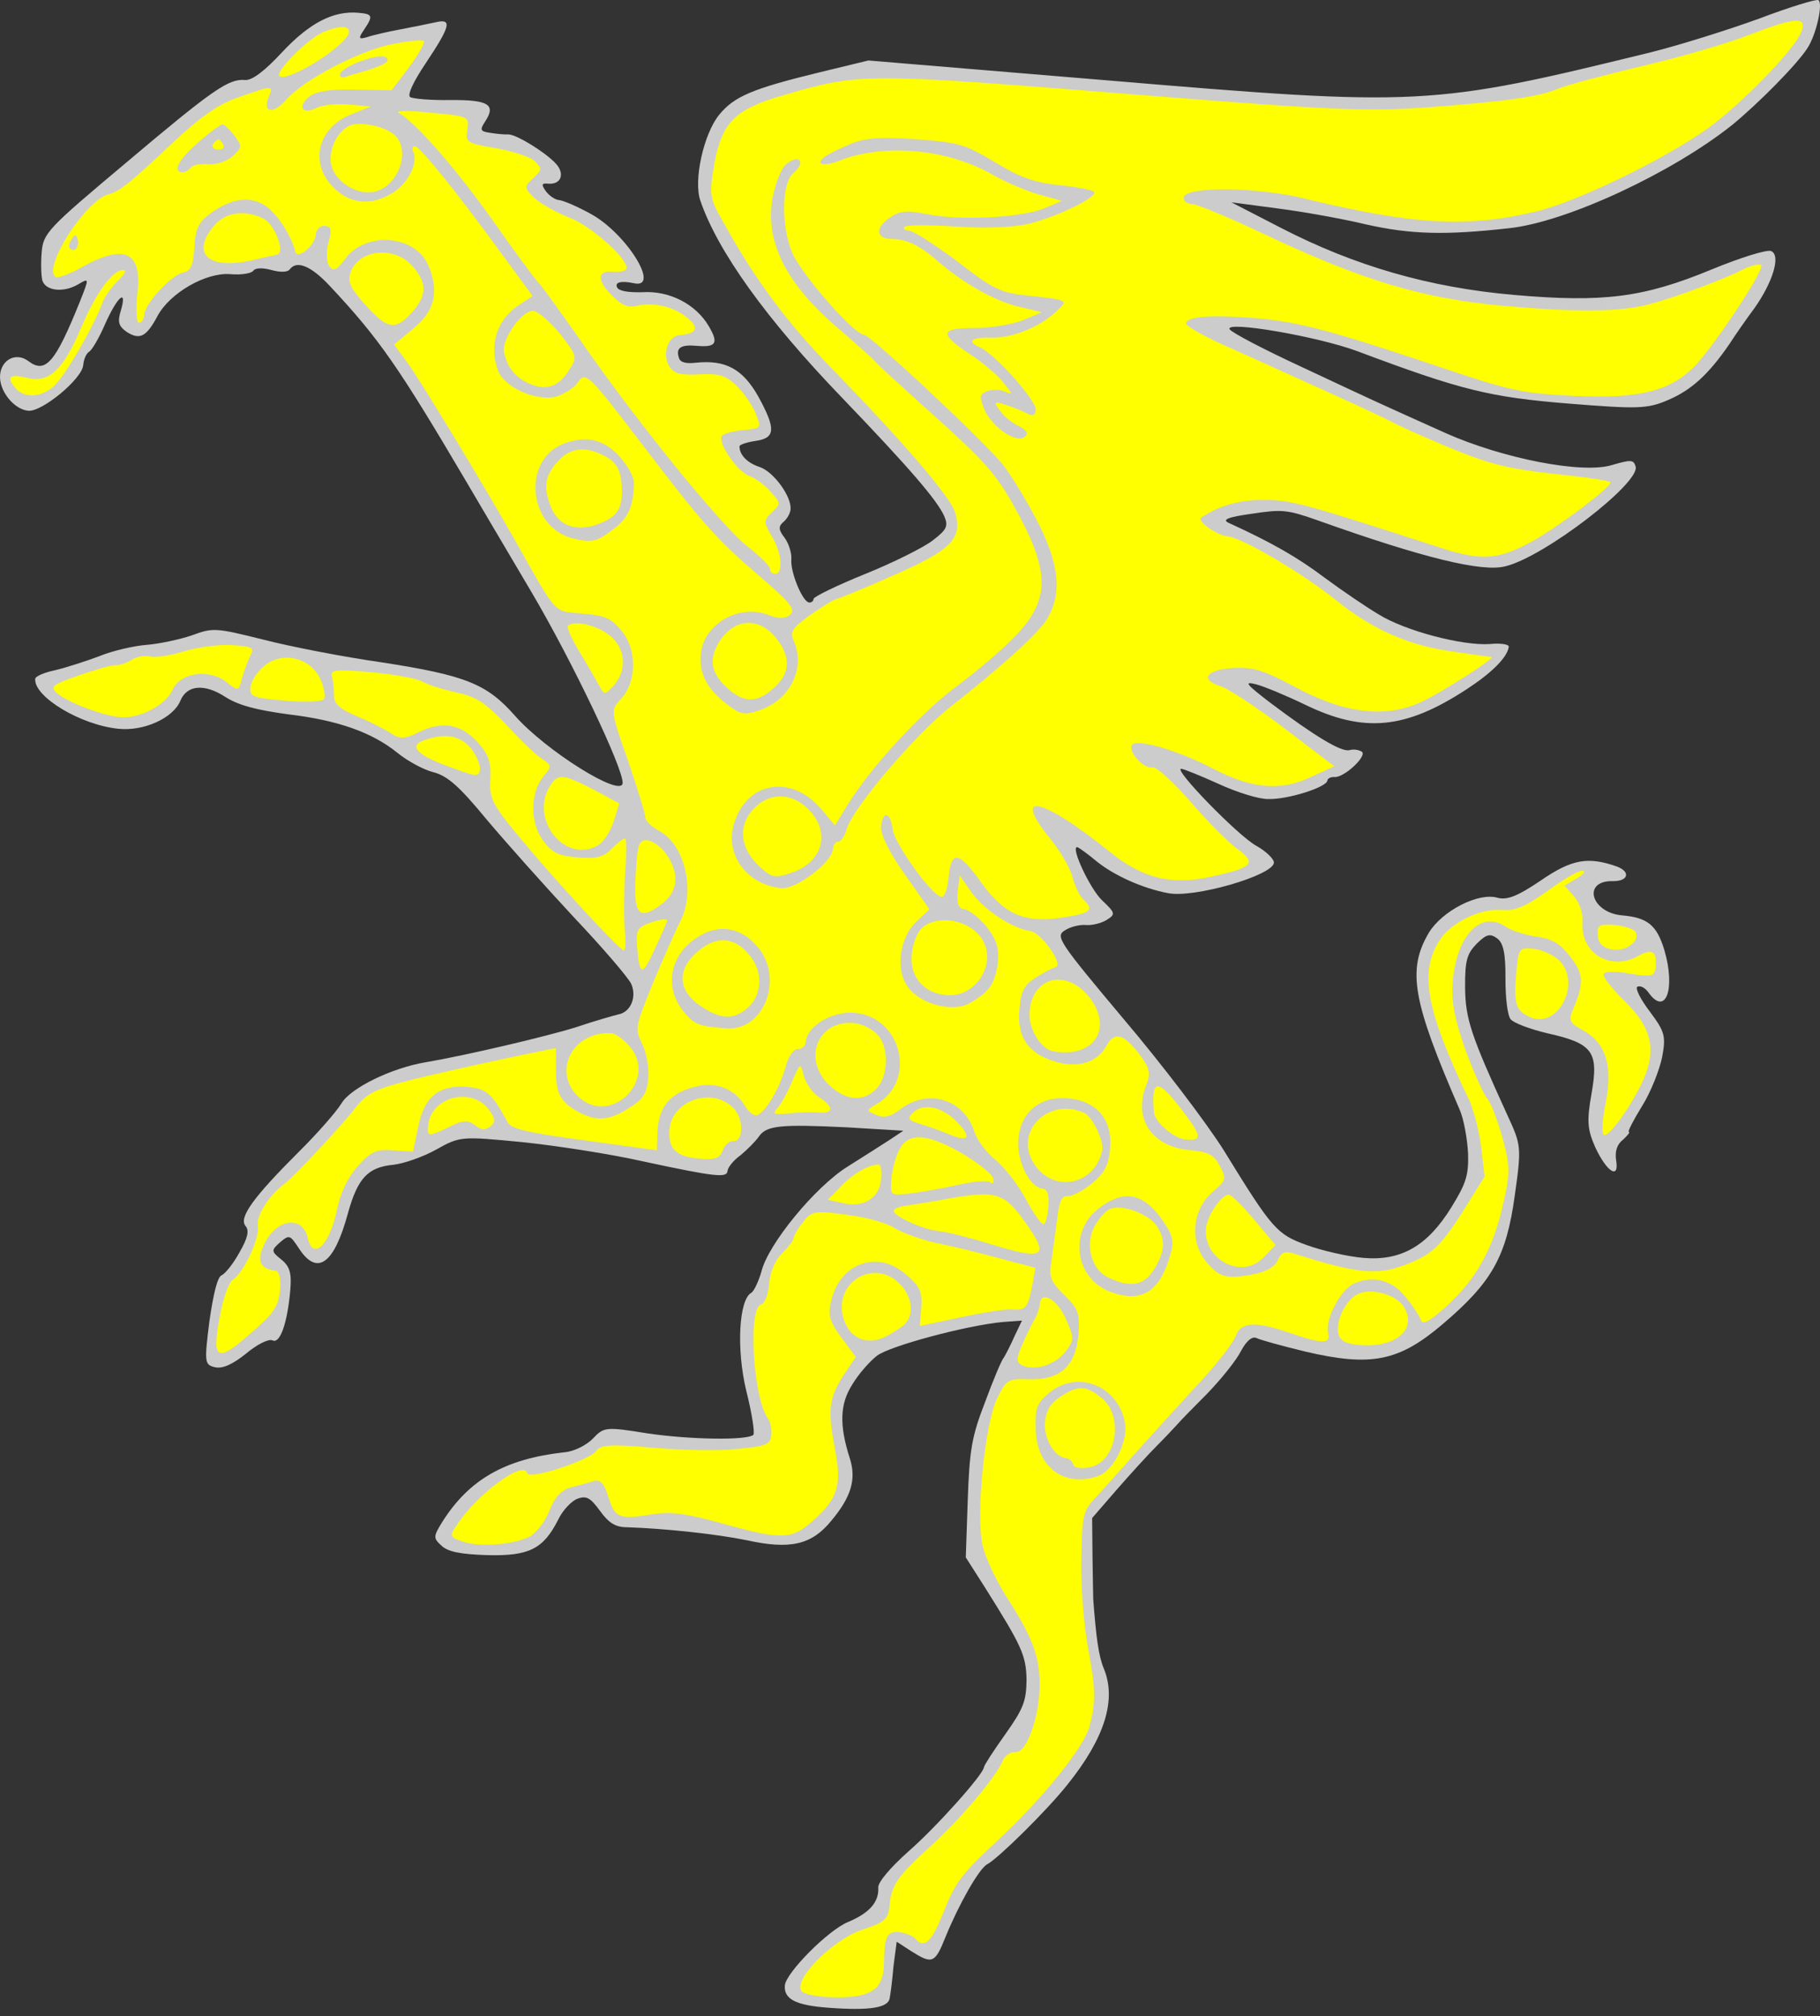 <?xml version="1.0" encoding="UTF-8" standalone="no"?>
<svg
   xmlns:dc="http://purl.org/dc/elements/1.1/"
   xmlns:cc="http://creativecommons.org/ns#"
   xmlns:rdf="http://www.w3.org/1999/02/22-rdf-syntax-ns#"
   xmlns:svg="http://www.w3.org/2000/svg"
   xmlns="http://www.w3.org/2000/svg"
   id="svg175"
   height="324"
   width="292.5"
   viewBox="36 63 292.5 324"
   version="1.1">
  <rect x="36" y="63" width="292.5" height="324" fill="#333333" stroke="none"/>
  <defs
     id="defs5">
    <clipPath
       id="artboard_clip_path">
      <path
         id="path2"
         d="M 36 63 L 328.5 63 L 328.5 387 L 36 387 Z" />
    </clipPath>
  </defs>
  <g
     fill="#ffff00"
     stroke-opacity="1"
     stroke="none"
     stroke-dasharray="none"
     fill-opacity="1"
     id="Camelopard,_Winged,_Segreant">
    <title
       id="title9">Camelopard, Winged, Segreant</title>
    <g
       id="Camelopard,_Winged,_Segreant: Layer 2">
      <title
         id="title11">Layer 2</title>
      <g
         id="Group_3">
        <g
           id="Graphic_56">
          <path
             id="path13"
             fill="#cccccc"
             d="M 137.886 108.517 C 142.265 109.479 136.613 100.389 130.848 97.322 C 128.72 96.144 126.488 95.205 125.832 95.148 C 125.175 95.091 124.241 94.43 123.725 93.724 C 122.991 92.668 123.012 92.422 124.078 92.515 C 125.965 92.68 126.75 91.261 125.649 89.677 C 124.473 88.004 119.072 84.556 117.663 84.598 C 117.082 84.63 115.852 84.522 114.793 84.347 C 113.159 84.121 113.099 83.868 113.959 82.538 C 115.769 79.804 114.514 79.033 108.394 79.076 C 105.248 79.132 102.296 78.873 101.907 78.591 C 101.444 78.22 102.458 76.077 104.453 73.111 C 108.354 67.254 108.715 65.963 106.1 66.561 C 105.005 66.796 102.48 67.319 100.379 67.713 C 98.278 68.108 95.917 68.645 94.979 68.976 C 93.624 69.354 93.556 69.183 94.506 67.778 C 96.026 65.514 95.883 65.254 93.587 65.053 C 89.568 64.701 85.758 66.682 81.383 71.341 C 78.554 74.399 76.516 75.957 75.368 75.856 C 72.743 75.627 70.193 77.387 56.092 89.294 C 43.694 99.698 42.966 100.461 42.701 103.496 C 42.543 105.3 42.617 107.29 42.798 108.05 C 43.311 109.748 46.174 110.081 48.525 108.716 C 50.355 107.636 50.355 107.636 48.87 111.391 C 44.856 121.371 43.296 123.135 40.509 120.991 C 38.566 119.581 36.229 120.781 36.014 123.242 C 35.792 125.785 38.254 128.81 40.551 129.011 C 42.765 129.205 49.18 123.898 49.374 121.684 C 49.46 120.699 49.867 119.826 50.306 119.534 C 50.738 119.323 51.901 117.359 52.833 115.209 C 54.794 110.752 56.503 109.166 55.434 112.874 C 54.859 114.725 55.048 115.403 56.37 116.345 C 58.485 117.687 59.526 117.117 61.304 113.801 C 63.282 110.09 69.114 106.716 73.051 107.06 C 74.774 107.211 76.45 106.944 76.739 106.474 C 77.11 106.01 78.348 106.036 79.639 106.397 C 80.929 106.757 82.167 106.783 82.538 106.32 C 83.666 104.765 85.98 105.712 89.002 108.951 C 96.94 117.415 100.094 121.989 111.032 140.55 C 112.397 142.901 117.15 150.92 121.469 158.24 C 127.947 169.221 136.257 186.643 136.064 188.858 C 135.856 191.236 123.709 183.644 118.748 178.003 C 114.236 172.898 110.884 171.53 97.266 169.429 C 91.225 168.57 82.692 166.915 78.327 165.789 C 70.643 163.877 70.233 163.841 66.815 165.112 C 64.857 165.768 61.572 166.472 59.575 166.628 C 57.578 166.784 54.122 167.556 51.978 168.443 C 49.841 169.247 46.61 170.287 44.837 170.711 C 43.153 171.059 41.695 171.675 41.659 172.085 C 41.407 174.956 48.944 179.5 55.007 180.113 C 59.1 180.554 63.834 178.406 64.987 175.614 C 66.037 173.061 68.869 172.813 72.231 175.008 C 74.345 176.35 77.173 177.093 82.318 177.792 C 90.335 178.741 95.865 180.712 99.954 184.045 C 101.576 185.344 104.1 186.722 105.719 187.112 C 107.98 187.723 109.894 189.461 114.153 194.627 C 117.222 198.284 123.544 205.367 128.228 210.405 C 132.919 215.361 137.042 220.184 137.455 221.13 C 138.349 223.191 137.396 225.588 135.459 225.997 C 134.7 226.178 131.564 227.061 128.668 228.047 C 123.739 229.6 110.577 232.663 104.453 233.698 C 98.918 234.618 92.354 237.846 90.902 240.281 C 90.034 241.693 87.005 245.147 84.018 248.109 C 76.775 255.327 74.334 258.667 75.456 260.005 C 76.055 260.719 75.873 261.86 74.509 264.22 C 73.524 266.035 72.225 267.657 71.622 267.935 C 70.937 268.205 70.283 270.958 69.649 275.366 C 68.822 281.988 68.875 282.323 70.576 282.72 C 71.792 282.992 73.43 282.226 75.563 280.511 C 77.258 279.089 79.163 278.099 79.797 278.402 C 80.985 279.002 82.181 275.718 82.655 270.305 C 82.892 267.598 82.575 266.496 81.184 265.383 C 79.563 264.084 79.577 263.92 81.011 262.64 C 82.528 261.368 82.602 261.457 84.063 263.651 C 86.978 268.121 89.715 266.129 91.916 257.974 C 93.484 252.326 95.126 250.568 99.209 250.182 C 100.879 249.997 103.946 248.943 106.119 247.728 C 109.943 245.583 110.189 245.605 119.86 246.534 C 125.266 247.089 134.074 248.439 139.423 249.65 C 151.105 252.16 152.827 252.311 152.928 251.162 C 152.978 250.588 153.906 249.43 155.051 248.621 C 156.122 247.723 157.481 246.354 157.956 245.652 C 159.187 243.858 161.437 243.642 172.136 244.165 L 181.18 244.708 L 178.986 246.169 C 177.759 246.971 174.783 248.859 172.247 250.456 C 167.003 253.716 159.416 262.97 158.372 267.342 C 157.901 268.954 157.19 270.462 156.751 270.754 C 154.757 271.819 154.307 279.797 155.948 286.552 C 156.869 290.187 157.335 293.368 157.067 293.593 C 155.997 294.491 146.835 294.351 140.063 293.345 C 133.381 292.264 133.046 292.318 131.315 294.15 C 130.312 295.219 128.236 296.277 126.656 296.387 C 117.141 297.455 111.397 300.755 107.082 307.568 C 105.636 309.921 105.615 310.167 106.916 311.355 C 107.903 312.351 109.932 312.776 114.301 312.91 C 120.98 313.081 123.31 311.963 125.709 307.214 C 126.419 305.706 127.875 304.18 128.813 303.849 C 130.265 303.315 130.893 303.7 132.443 305.819 C 133.843 307.76 134.941 308.435 136.76 308.429 C 142.94 308.639 151.21 309.527 156.081 310.532 C 162.974 312.044 166.43 311.272 169.578 307.415 C 172.807 303.565 173.633 300.745 172.6 297.431 C 170.845 291.988 170.975 288.611 172.984 285.481 C 173.955 283.83 175.79 281.759 176.942 280.868 C 178.979 279.311 191.252 276.004 197.169 275.447 L 200.247 275.221 L 199.033 277.759 C 198.412 279.193 197.619 280.694 197.33 281.164 C 196.966 281.546 195.606 284.815 194.306 288.338 C 192.17 293.854 191.82 295.972 191.534 303.964 L 191.215 313.275 L 194.34 318.177 C 200.216 327.535 200.914 329.001 200.98 332.974 C 200.932 336.358 200.496 337.56 197.573 341.684 C 195.688 344.329 194.161 346.675 194.132 347.003 C 194.032 348.152 186.517 356.586 181.953 360.567 C 179.085 363.126 177.058 365.51 177.15 366.345 C 177.277 368.67 175.718 370.435 172.286 371.87 C 169.115 373.163 162.318 380.007 162.138 382.057 C 161.945 384.272 163.923 385.272 169.18 385.649 C 175.749 386.141 178.766 385.661 178.984 384.11 C 179.124 383.461 179.407 381.171 179.6 378.957 L 180.109 375.034 L 182.455 376.562 C 185.824 378.675 186.248 378.547 187.941 374.314 C 190.048 369.126 193.375 363.219 194.67 362.588 C 196.492 361.591 204.271 353.924 207.522 349.828 C 213.549 342.338 215.496 336.145 213.377 331.083 C 212.558 329.11 212.16 326.1 211.7 320.026 C 211.675 319.363 211.627 316.136 211.579 312.908 L 211.521 306.952 L 215.382 302.497 C 217.588 299.962 220.514 296.747 221.962 295.303 C 223.411 293.86 224.874 292.252 225.238 291.871 C 225.609 291.407 227.786 289.201 230.051 286.92 C 232.324 284.556 234.737 281.544 235.44 280.118 C 236.329 278.46 237.221 277.712 237.938 278.022 C 238.49 278.319 242.042 279.291 245.764 280.195 C 256.373 282.693 260.835 281.761 267.799 275.841 C 275.745 269.098 278.087 265.005 279.447 255.124 C 280.546 247.286 280.486 247.032 278.263 242.21 C 272.367 229.296 271.516 226.743 271.462 221.696 C 271.432 217.313 271.772 216.268 273.317 214.668 C 274.854 213.15 275.45 212.954 276.616 213.8 C 277.625 214.549 277.973 216.233 277.95 220.28 C 277.938 223.255 278.261 226.175 278.784 226.8 C 279.308 227.424 281.95 228.399 284.703 229.053 C 291.999 230.683 292.958 232.007 291.795 238.682 C 290.99 243.158 291.122 244.492 292.361 247.327 C 294.238 251.376 296.278 252.629 295.73 249.44 C 295.524 248.017 295.871 246.891 296.845 246.149 C 297.565 245.469 298.026 244.93 297.78 244.909 C 297.534 244.887 298.526 242.991 299.875 240.794 C 301.314 238.523 302.703 234.926 303.128 232.897 C 303.758 229.481 303.569 228.803 301.128 225.531 C 299.645 223.583 298.73 221.768 299.161 221.557 C 299.675 221.354 300.385 221.747 300.901 222.454 C 303.695 226.417 305.327 221.932 303.48 215.654 C 302.259 211.663 300.794 210.46 296.692 210.101 C 291.689 209.664 290.24 204.495 295.19 204.598 C 297.665 204.649 298.13 203.119 295.891 202.262 C 291.241 200.616 288.641 201.049 283.629 204.495 C 279.851 207.057 278.228 207.659 276.691 207.277 C 273.631 206.348 267.745 209.387 265.618 212.92 C 262.12 218.895 263.009 223.849 270.574 241.289 C 271.265 242.837 271.813 246.026 271.94 248.351 C 272.042 251.914 271.599 253.197 269.286 256.962 C 265.431 263.237 261.168 265.674 255.098 265.143 C 252.556 264.92 248.505 263.987 246.102 263.116 C 241.213 261.366 240.532 260.645 232.647 247.806 C 229.889 243.432 222.701 233.96 216.556 226.728 C 206.153 214.329 205.568 213.452 207.138 212.515 C 208.016 211.93 209.535 211.567 210.519 211.653 C 211.504 211.74 212.941 211.369 213.811 210.867 C 215.299 209.923 215.314 209.759 213.1 207.664 C 211.193 205.844 207.987 199.035 209.135 199.135 C 209.299 199.149 210.779 200.188 212.319 201.48 C 215.099 203.707 219.631 205.756 223.696 206.525 C 227.836 207.383 240.555 203.702 240.735 201.652 C 240.785 201.078 239.491 199.807 237.915 198.926 C 234.995 197.348 224.381 186.419 225.857 186.548 C 226.267 186.584 228.902 187.641 231.844 188.972 C 234.703 190.297 238.322 191.44 239.813 191.405 C 242.944 191.514 249.236 189.502 249.329 188.436 C 249.358 188.108 249.879 187.823 250.453 187.873 C 252.011 188.009 255.794 184.456 254.86 183.796 C 254.389 183.506 253.576 183.353 252.898 183.541 C 251.625 183.926 247.307 181.317 240.096 175.892 C 236.224 172.909 235.85 172.463 237.872 172.97 C 239.245 173.338 242.753 174.802 245.687 176.216 C 255.2 180.85 261.869 180.194 271.687 173.78 C 275.718 171.157 278.252 168.651 278.484 166.936 C 278.52 166.526 277.133 166.322 275.382 166.499 C 271.059 166.782 261.845 164.406 257.535 161.715 C 255.571 160.551 251.671 157.896 248.876 155.833 C 244.534 152.56 240.441 150.219 233.528 147.052 C 232.333 146.534 233.196 146.113 237.212 145.556 C 242.07 144.824 242.89 144.895 247.861 146.653 C 264.772 152.678 274.24 154.994 277.963 153.997 C 284.212 152.478 299.632 140.603 298.87 137.974 C 298.554 136.872 298.143 136.836 295.09 137.726 C 290.332 139.211 277.495 136.683 268.267 132.569 C 257.532 127.746 257.293 127.642 245.384 122.055 C 239.188 119.198 233.893 116.421 233.608 115.9 C 232.903 114.516 247.723 117.052 254.127 119.431 C 270.771 125.681 275.382 126.828 288.102 127.858 C 299.264 128.752 300.755 128.717 304.104 127.275 C 307.796 125.697 310.576 123.212 313.988 118.221 C 314.944 116.735 316.739 114.164 317.956 112.535 C 320.879 108.411 322.251 104.068 320.661 103.35 C 320.026 103.046 315.692 104.403 311.062 106.312 C 300.172 110.814 293.735 111.656 279.299 110.393 C 265.765 109.209 253.752 105.761 241.812 99.592 L 233.904 95.512 L 241.257 96.486 C 245.344 97.008 251.692 98.142 255.496 99.054 C 262.71 100.677 268.234 100.829 278.584 99.669 C 287.846 98.661 304.822 90.724 314.42 83.051 C 318.605 79.615 324.86 73.303 326.491 70.718 C 327.922 68.529 329.023 63.501 328.239 63.019 C 327.925 62.826 323.681 64.108 318.723 65.988 C 313.772 67.787 305.953 70.243 301.306 71.407 C 266.002 80.055 264.422 80.164 213.719 75.894 L 175.565 72.721 L 167.543 74.664 C 156.818 77.279 153.982 78.519 151.577 81.449 C 149.075 84.536 147.431 91.996 148.552 95.235 C 151.316 103.328 159.12 114.259 171.396 126.987 C 182.302 138.355 186.576 143.357 187.755 145.94 C 188.439 147.57 188.142 148.122 185.927 149.83 C 184.507 150.945 179.581 153.407 175.04 155.241 C 170.499 157.075 166.785 158.899 166.757 159.227 C 166.721 159.637 166.371 159.855 166.043 159.826 C 164.977 159.733 163 154.931 163.179 152.881 C 163.266 151.897 162.746 150.281 162.079 149.396 C 161.113 148.155 161.082 147.573 161.884 146.9 C 162.509 146.376 162.998 145.509 163.055 144.853 C 163.235 142.803 160.359 138.832 158.112 138.057 C 156.023 137.378 154.818 136.033 154.851 134.713 C 154.873 134.467 155.982 134.069 157.405 133.862 C 160.668 133.404 160.715 131.921 157.865 126.712 C 155.36 122.278 152.597 120.797 147.843 121.29 C 146.174 121.474 145.286 121.231 145.105 120.472 C 144.585 118.856 145.455 118.353 147.998 118.576 C 151.115 118.849 151.507 118.139 149.925 115.439 C 147.841 111.868 143.57 109.676 139.247 109.959 C 137.093 110.018 135.46 109.793 135.182 109.19 C 134.762 108.327 135.857 108.092 137.886 108.517 Z" />
        </g>
        <g
           id="Graphic_55">
          <path
             id="path16"
             d="M 325.476 68.15 L 325.476 68.15 C 326.526 65.597 324.529 65.753 317.345 68.513 C 314.174 69.806 306.369 72.098 299.956 73.603 C 293.625 75.116 287.533 76.731 286.328 77.287 C 283.157 78.58 278.053 79.291 265.406 80.25 C 255.345 80.94 250.239 80.742 216.014 77.995 C 175.057 74.743 174.066 74.739 162.106 78.238 C 154.138 80.516 152.058 82.566 150.813 89.234 C 149.958 94.283 149.997 94.783 152.292 98.785 C 157.354 107.989 162.611 114.978 169.665 122.207 C 181.117 133.953 188.616 142.709 189.467 145.263 C 190.749 149.508 189.018 151.34 179.394 155.539 C 174.578 157.68 170.38 159.379 170.134 159.357 C 169.881 159.418 168.133 160.505 166.199 161.823 C 163.284 163.965 162.906 164.51 163.597 166.059 C 165.52 170.525 162.839 175.662 157.828 177.207 C 155.698 177.93 154.967 177.784 153.107 176.381 C 149.691 173.851 148.341 171.336 148.621 168.137 C 149.044 163.298 154.706 159.991 159.505 161.816 C 161.102 162.452 162.176 162.463 162.979 161.789 C 163.96 160.966 162.987 159.807 157.836 155.389 C 150.995 149.501 148.743 146.907 139.548 134.862 C 130.278 122.728 130.129 122.55 128.705 124.657 C 128.326 125.202 127.01 126.079 125.893 126.56 C 122.894 127.785 117.064 125.457 116.003 122.471 C 114.536 118.458 115.893 114.279 119.396 112.024 L 121.59 110.563 L 116.865 104.116 C 109.488 93.966 103.522 86.584 102.702 86.512 C 102.292 86.477 102.174 86.879 102.384 87.311 C 103.367 89.298 101.307 93.002 98.375 94.399 C 94.997 96.169 91.745 95.554 89.186 92.686 C 85.728 88.747 87.276 83.345 92.576 81.329 L 95.576 80.104 L 92.049 79.795 C 90.163 79.63 87.83 79.839 86.878 80.334 C 84.63 81.46 83.747 80.226 85.627 78.572 C 86.697 77.674 89.044 77.301 93.085 77.406 L 98.944 77.506 L 101.749 73.784 C 103.248 71.766 104.322 69.877 104.098 69.609 C 103.873 69.341 101.623 69.558 99.098 70.081 C 93.719 71.098 84.619 75.922 81.946 79.076 C 79.926 81.379 78.129 81.139 79.179 78.586 C 80.007 76.675 79.925 76.668 74.468 78.588 C 71.236 79.627 68.329 81.687 64.101 85.615 C 56.982 92.348 55.206 93.763 53.515 94.193 C 49.798 95.108 42.813 105.985 44.913 107.491 C 45.22 107.766 47.267 107.036 49.358 105.814 C 56.128 102.108 58.899 103.508 58.057 110.294 C 57.842 112.754 57.908 114.827 58.318 114.862 C 58.729 114.898 59.107 114.353 59.179 113.533 C 59.337 111.728 63.444 107.294 65.388 106.803 C 66.647 106.582 67.054 105.709 67.23 102.749 C 67.421 99.625 67.917 98.677 69.947 97.201 C 73.211 94.842 76.221 94.444 78.642 96.061 C 80.442 97.21 82.848 100.892 83.453 103.424 C 83.83 104.78 86.595 102.46 86.746 100.737 C 86.825 99.835 87.456 99.229 88.194 99.293 C 89.261 99.387 89.374 99.975 88.792 101.908 C 88.41 103.445 88.437 105.018 88.872 105.717 C 89.613 106.691 90.045 106.481 91.448 104.62 C 94.824 100.039 102.862 100.742 104.899 105.797 C 106.605 109.913 105.833 113.069 102.369 115.824 L 99.336 118.368 L 101.478 121.283 C 103.545 124.109 113.8 141.04 118.667 149.648 C 125.679 162.08 124.848 161.181 129.605 161.597 C 133.296 161.92 134.252 162.334 135.966 164.468 C 138.429 167.493 138.305 172.689 135.757 175.359 C 134.116 177.116 134.101 177.28 136.954 185.299 C 138.46 189.811 139.756 193.892 139.713 194.384 C 139.67 194.876 140.739 195.879 142.001 196.567 C 146.108 198.745 147.834 206.417 145.271 211.152 C 144.568 212.578 142.614 216.953 140.943 220.939 C 138.09 228.045 137.987 228.284 139.18 230.703 C 139.885 232.087 140.326 234.605 140.183 236.245 C 139.967 238.706 139.389 239.647 137.031 241.094 C 133.617 243.274 131.388 243.245 128.176 241.228 C 125.83 239.7 125.282 238.413 125.327 234.119 C 125.367 232.717 125.392 231.48 125.31 231.473 C 124.736 231.422 106.539 235.368 101.802 236.606 C 96.052 238.087 94.84 238.725 92.784 241.438 C 90.736 244.068 83.167 252.167 81.665 253.275 C 79.189 255.125 77.173 258.337 77.446 259.931 C 77.766 261.943 75.213 267.505 73.376 268.667 C 72.766 269.026 71.777 271.833 71.265 274.846 C 70.006 281.678 70.88 282.085 76.617 276.967 C 79.925 274.116 80.778 272.868 81 270.325 C 81.165 268.439 80.855 267.255 80.281 267.204 C 77.828 266.907 77.19 265.694 78.411 263.074 C 80.268 258.856 84.626 258.163 85.452 261.954 C 86.284 265.663 88.989 263.09 90.147 257.406 C 90.712 254.728 91.837 252.264 93.485 250.425 C 95.594 248.047 96.54 247.634 99.164 247.864 L 102.37 248.062 L 103.214 244.086 C 104.137 239.207 106.62 237.276 111.131 237.671 C 114.248 237.943 115.011 238.671 117.651 243.448 C 118.228 244.407 120.981 245.062 129.967 246.261 L 141.564 247.854 L 141.687 244.559 C 141.942 240.697 143.865 238.551 147.917 237.583 C 151.209 236.797 154.158 238.046 155.74 240.747 C 156.392 241.796 157.244 242.449 157.765 242.164 C 159.231 241.465 161.284 237.843 162.241 234.456 C 162.727 232.68 163.573 231.514 164.229 231.572 C 164.885 231.629 165.428 231.098 165.485 230.442 C 165.715 227.817 169.806 225.448 173.333 225.756 C 180.961 226.424 183.367 236.717 176.842 240.444 C 175.183 241.456 175.183 241.456 176.855 242.181 C 178.05 242.699 179.145 242.464 180.565 241.348 C 185.003 237.852 190.808 239.517 192.578 244.796 C 192.955 246.152 194.512 248.189 195.978 249.391 C 197.443 250.594 199.599 253.345 200.807 255.599 C 202.014 257.854 203.258 259.698 203.668 259.734 C 203.989 259.845 204.35 258.554 204.486 256.996 C 204.658 255.027 204.327 254.089 203.589 254.024 C 201.457 253.838 199.355 249.522 199.656 246.077 C 200.044 241.648 203.158 239.11 207.669 239.505 C 212.263 239.906 214.807 242.939 214.406 247.532 C 214.169 250.239 213.569 251.426 211.517 253.148 C 210.09 254.345 208.275 255.261 207.618 255.203 C 206.634 255.117 206.227 255.991 205.887 258.936 C 205.611 261.144 205.181 264.164 204.963 265.715 C 204.509 268.073 204.84 269.011 207.054 271.105 C 209.335 273.371 209.598 274.138 209.297 277.583 C 208.859 282.586 206.265 284.839 201.241 284.647 C 198.027 284.531 197.678 284.748 196.264 287.683 C 194.258 291.722 192.788 306.636 193.937 311.447 C 194.353 313.302 196.095 317.008 197.766 319.634 C 201.843 325.941 203.054 329.105 203.084 333.488 C 203.124 338.699 201.027 344.714 199.223 344.556 C 198.402 344.484 197.435 345.143 197.111 346.024 C 196.061 348.577 190.255 355.425 185.588 359.645 C 180.289 364.471 179.258 365.868 178.971 369.149 C 178.777 371.364 178.235 371.895 174.661 373.07 C 169.553 374.772 162.912 381.712 165.019 383.136 C 165.722 383.611 168.414 384.011 170.978 383.988 C 176.196 383.866 177.965 382.533 178.056 378.656 C 178.123 374.116 178.523 373.325 180.491 373.497 C 181.558 373.591 182.752 374.108 183.201 374.643 C 184.474 376.16 185.729 375.03 187.422 370.798 C 189.543 365.446 190.389 364.28 196.326 358.766 C 203.341 352.272 210.104 343.938 211.061 340.55 C 212.158 336.514 212.099 334.36 210.801 327.469 C 210.185 324.109 209.665 317.782 209.784 313.578 C 209.909 306.481 210.049 305.832 211.965 303.768 C 213.057 302.624 216.265 299.02 219.109 295.797 C 222.035 292.582 226.52 287.602 229.165 284.776 C 231.816 281.867 234.243 278.691 234.575 277.728 C 235.35 275.482 237.6 275.265 242.817 277.044 C 248.511 279.03 249.913 279.07 249.422 277.126 C 248.952 274.936 251.522 270.119 253.666 269.233 C 256.673 267.925 259.665 268.683 261.828 271.352 C 262.951 272.69 264.045 274.356 264.315 275.041 C 264.565 275.971 265.599 275.483 268.289 273.074 C 273.135 268.704 275.869 263.902 277.478 256.852 C 278.771 251.511 278.701 250.43 277.455 245.775 C 276.633 242.893 275.55 240.154 275.101 239.619 C 274.563 239.158 272.97 235.631 271.564 231.871 C 269.712 226.585 269.203 223.895 269.49 220.615 C 270.136 213.233 274.043 209.194 278.018 211.939 C 279.034 212.606 281.288 213.299 283.085 213.539 C 285.614 213.926 286.786 214.689 288.419 216.816 C 290.568 219.649 290.617 220.975 288.642 225.596 C 288.11 226.955 288.395 227.475 290.21 228.461 C 294.003 230.446 295.253 234.109 294.066 240.121 C 293.465 243.209 293.361 245.349 293.853 245.392 C 294.919 245.485 299.095 239.321 300.499 235.559 C 302.131 231.074 301.173 227.849 296.985 223.764 C 295.16 221.951 293.67 220.085 293.713 219.593 C 293.756 219.101 295.418 218.998 297.857 219.46 C 301.527 220.029 301.951 219.901 302.087 218.342 C 302.303 215.882 301.518 215.4 299.435 216.54 C 294.905 219.201 289.878 216.2 290.33 211.032 C 290.437 209.802 289.85 208.015 288.945 207.027 L 287.44 205.325 L 289.36 204.17 C 290.491 203.525 290.951 202.987 290.295 202.93 C 289.721 202.879 287.199 204.312 284.723 206.161 C 281.198 208.663 279.478 209.422 277.346 209.235 C 273.901 208.934 269.153 211.246 267.329 214.144 C 264.074 219.232 265.198 225.281 271.902 239.339 C 272.75 240.983 273.679 244.536 274.023 247.211 L 274.591 252.054 L 270.936 257.933 C 267.97 262.55 266.418 264.232 263.664 265.479 C 257.978 268.122 255.018 267.946 244.161 264.517 C 242.556 263.963 241.961 264.159 241.346 265.51 C 240.925 266.548 239.534 267.335 237.597 267.744 C 233.06 268.587 232.008 268.33 229.838 265.743 C 227.151 262.45 227.581 257.529 230.814 254.588 C 233.133 252.642 233.147 252.478 232.014 250.313 C 231.092 248.579 230.225 248.09 227.273 247.832 C 221.203 247.301 218.117 242.898 220.156 237.539 C 220.999 235.464 220.817 234.704 219.043 232.317 C 216.519 229.039 215.057 228.745 213.776 231.113 C 212.302 233.794 209.077 234.752 205.301 233.512 C 201.122 232.155 199.444 229.611 199.831 225.182 C 200.082 222.311 200.586 221.281 202.423 220.119 C 203.65 219.317 205.034 218.612 205.63 218.416 C 207.06 218.128 203.315 212.759 201.51 212.601 C 198.736 212.193 194.276 209.323 192.209 206.498 L 190.224 203.679 L 189.913 206.297 C 189.74 208.265 190.086 209.039 190.988 209.118 C 191.644 209.176 193.273 210.393 194.471 211.82 C 196.11 213.864 196.57 215.227 196.362 217.605 C 195.978 221.043 194.94 222.522 191.643 224.3 C 188.875 225.711 183.63 224.26 181.809 221.456 C 179.899 218.727 180.583 213.745 183.205 211.165 L 185.368 209.122 L 181.398 203.486 C 178.971 200.05 177.493 197.111 177.6 195.88 C 177.837 193.173 179.135 193.452 179.465 196.291 C 179.831 198.72 185.8 207.011 187.359 207.148 C 187.769 207.184 188.308 205.743 188.466 203.939 C 188.846 199.591 190.151 199.788 193.679 204.808 C 197.364 209.924 200.627 211.366 206.572 210.482 C 211.348 209.742 211.883 209.293 210.133 207.57 C 209.52 207.02 208.679 205.294 208.316 203.774 C 207.871 202.248 206.139 199.369 204.418 197.317 C 198.609 190.032 203.704 191.304 214.281 199.833 C 219.528 204.094 224.214 205.331 230.538 203.9 C 237.361 202.431 237.999 201.743 234.973 199.495 C 233.568 198.545 230.15 195.106 227.373 191.887 C 224.597 188.669 221.838 186.196 221.249 186.31 C 219.894 186.687 217.178 183.722 217.928 182.713 C 218.684 181.622 225.37 183.612 230.903 186.493 C 237.146 189.767 241.821 190.176 246.651 187.871 L 250.44 186.136 L 242.458 180.066 C 238.041 176.704 233.506 173.745 232.305 173.31 C 228.678 172.248 229.813 170.612 234.218 170.336 C 237.535 170.213 238.982 170.67 244.038 173.344 C 252.006 177.678 258.792 178.52 264.575 175.72 C 268.11 174.045 276.433 168.657 275.695 168.593 C 275.613 168.586 272.92 168.185 269.736 167.741 C 262.465 166.774 256.575 164.193 250.632 159.375 C 245.303 155.107 235.638 149.385 233.259 149.177 C 231.537 149.026 228.271 146.674 229.059 146.165 C 232.042 144.194 235.259 143.319 239.143 143.328 C 243.601 143.387 245.138 143.77 267.48 151.014 C 274.069 153.161 276.73 152.98 282.11 150.062 C 286.187 147.857 294.767 141.417 294.846 140.515 C 294.868 140.269 290.788 139.664 285.792 139.144 C 278.261 138.32 275.351 137.569 268.969 134.945 C 264.743 133.17 260.608 131.321 259.741 130.832 C 258.875 130.343 253.873 128.004 248.624 125.644 C 243.376 123.284 236.224 120.013 232.722 118.467 C 229.221 116.921 226.472 115.276 226.583 114.955 C 226.93 113.828 230.507 113.562 237.65 114.105 C 244.704 114.722 249.635 115.98 269.143 122.563 C 278.859 125.81 280.97 126.242 289.037 126.618 C 299.325 127.104 304.226 125.88 308.201 122.013 C 311.284 118.894 319.657 106.32 319.058 105.606 C 318.752 105.332 317.486 105.634 316.191 106.265 C 313.333 107.75 305.725 110.639 301.07 111.884 C 296.416 113.13 289.55 113.191 277.904 112.172 C 264.698 111.016 254.953 108.098 238.684 100.393 C 233.525 97.958 228.583 95.873 227.599 95.787 C 226.615 95.7 226.076 95.24 226.298 94.598 C 227.023 92.926 238.249 93.082 245.531 94.876 C 263.092 99.14 271.726 99.647 282.869 96.986 C 289.282 95.48 303.518 88.626 310.575 83.541 C 315.78 79.781 324.308 71.105 325.476 68.15 Z" />
        </g>
        <g
           id="Graphic_54">
          <path
             id="path19"
             d="M 92.077 68.144 C 91.89 70.277 82.012 76.437 80.882 75.182 C 80.29 74.386 85.632 69.068 88.029 68.12 C 90.515 67.098 92.17 67.078 92.077 68.144 Z" />
        </g>
        <g
           id="Graphic_53">
          <path
             id="path22"
             d="M 111.116 83.86 C 110.772 85.896 111.011 86 115.733 86.826 C 118.5 87.316 121.313 88.223 121.994 88.944 C 123.131 90.118 123.117 90.282 121.675 91.644 C 120.144 93.08 120.219 93.169 121.969 94.893 C 123.046 95.813 125.488 97.184 127.406 97.93 C 130.772 99.134 136.836 104.458 136.692 106.099 C 136.656 106.509 135.726 106.758 134.577 106.657 C 131.953 106.428 131.816 107.986 134.404 110.527 C 135.766 111.968 136.96 112.486 138.144 112.176 C 140.848 111.504 144.175 112.208 146.335 113.967 C 148.42 115.638 148.088 116.6 145.256 116.848 C 143.259 117.004 142.33 120.064 143.649 121.997 C 144.383 123.053 145.517 123.318 148.424 123.159 C 151.576 123.021 152.546 123.272 154.303 124.913 C 155.448 126.005 156.841 128.028 157.389 129.315 C 158.412 131.802 158.412 131.802 155.491 132.125 C 153.911 132.234 152.302 132.672 152.02 133.061 C 151.271 134.07 154.492 138.814 156.418 139.479 C 157.38 139.811 158.935 140.939 159.833 142.009 C 161.494 143.807 161.479 143.971 160.127 145.258 C 158.686 146.62 158.664 146.866 160.104 149.306 C 161.693 151.924 161.891 155.33 160.496 155.208 C 160.086 155.172 159.705 154.808 159.741 154.398 C 159.777 153.988 158.101 152.354 156.091 150.773 C 151.988 147.604 137.735 130.075 128.723 116.89 C 125.487 112.309 122.686 108.427 122.373 108.234 C 122.141 108.049 119.033 103.892 115.505 98.873 C 109.55 90.418 102.868 82.725 100.112 81.162 C 99.402 80.769 101.72 80.724 105.158 81.107 C 111.392 81.653 111.385 81.735 111.116 83.86 Z" />
        </g>
        <g
           id="Graphic_52">
          <path
             id="path25"
             d="M 99.468 84.742 C 102.138 87.29 99.884 93.208 95.943 93.855 C 93.261 94.282 90.049 92.265 89.28 89.719 C 88.661 87.35 90.007 84.245 92.165 83.194 C 93.802 82.428 97.942 83.286 99.468 84.742 Z" />
        </g>
        <g
           id="Graphic_51">
          <path
             id="path28"
             d="M 78.299 98.097 C 80.12 99 81.948 103.623 80.517 103.911 C 79.929 104.025 78.156 104.449 76.555 104.804 C 69.471 106.416 66.562 103.765 70.431 99.227 C 72.272 97.074 75.282 96.676 78.299 98.097 Z" />
        </g>
        <g
           id="Graphic_50">
          <path
             id="path31"
             d="M 102.41 105.909 C 104.587 108.414 104.586 110.315 102.552 112.782 C 99.694 116.168 98.382 116.053 94.917 112.196 C 92.351 109.41 91.788 108.286 92.334 106.763 C 93.656 102.995 99.573 102.438 102.41 105.909 Z" />
        </g>
        <g
           id="Graphic_49">
          <path
             id="path34"
             d="M 54.941 108.12 C 53.946 109.108 52.729 110.737 52.382 111.864 C 50.882 115.782 46.502 123.333 44.704 124.994 C 42.72 126.887 39.896 127.053 38.474 125.358 C 36.977 123.574 37.519 123.043 40.272 123.697 C 43.823 124.669 46.164 122.477 49.085 115.542 C 51.377 110.123 54.197 106.237 55.837 106.38 C 56.411 106.431 55.93 107.215 54.941 108.12 Z" />
        </g>
        <g
           id="Graphic_48">
          <path
             id="path37"
             d="M 126.016 116.653 C 128.764 120.199 128.832 120.37 127.401 122.559 C 125.762 125.226 123.558 125.86 120.863 124.549 C 118.72 123.535 117.529 122.026 116.999 119.583 C 116.605 117.482 119.906 112.812 121.71 112.97 C 122.53 113.042 124.37 114.69 126.016 116.653 Z" />
        </g>
        <g
           id="Graphic_47">
          <path
             id="path40"
             d="M 160.822 165.651 C 163.203 168.669 162.959 171.458 160.112 173.771 C 157.518 176.023 155.46 175.926 152.858 173.549 C 150.181 171.084 149.876 168.908 151.611 166.084 C 154.095 162.252 158.075 162.104 160.822 165.651 Z" />
        </g>
        <g
           id="Graphic_46">
          <path
             id="path43"
             d="M 134.314 165.398 C 136.61 167.499 136.726 170.898 134.535 173.269 C 133.168 174.719 133.086 174.712 132.238 173.068 C 131.736 172.197 130.378 169.764 129.074 167.667 C 127.845 165.658 127.019 163.768 127.286 163.543 C 128.446 162.57 132.407 163.578 134.314 165.398 Z" />
        </g>
        <g
           id="Graphic_45">
          <path
             id="path46"
             d="M 76.293 168.256 C 75.893 169.047 75.25 170.727 74.897 171.935 C 74.375 174.121 74.293 174.114 72.439 172.63 C 69.576 170.395 64.972 171.067 63.737 173.852 C 62.612 176.315 58.452 178.514 55.336 178.241 C 52.465 177.99 47.106 175.951 45.252 174.466 C 43.944 173.36 44.301 173.06 48.649 171.54 C 51.292 170.614 53.921 169.852 54.495 169.903 C 55.069 169.953 56.342 169.568 57.22 168.984 C 58.09 168.481 59.431 168.268 60.155 168.497 C 60.879 168.725 63.308 168.359 65.601 167.651 C 67.977 166.95 71.486 166.513 73.455 166.685 C 76.497 166.869 76.893 167.068 76.293 168.256 Z" />
        </g>
        <g
           id="Graphic_44">
          <path
             id="path49"
             d="M 87.45 172.042 C 88.073 173.419 88.354 174.931 88.072 175.32 C 87.783 175.79 84.966 175.874 81.767 175.594 C 76.6 175.142 76.122 174.935 76.251 173.459 C 76.337 172.475 77.294 170.988 78.453 170.015 C 81.307 167.62 85.768 168.589 87.45 172.042 Z" />
        </g>
        <g
           id="Graphic_43">
          <path
             id="path52"
             d="M 103.776 172.478 C 104.799 173.064 107.374 173.868 109.485 174.3 C 112.648 174.99 114.127 176.029 117.456 179.543 C 119.641 181.966 122.236 184.425 123.177 185.003 C 124.664 185.959 124.642 186.205 123.35 187.745 C 121.227 190.287 121.139 195.073 123.199 197.981 C 124.674 200.011 125.623 200.507 128.821 200.787 C 131.774 201.045 133.04 200.742 134.318 199.367 C 135.224 198.454 136.198 197.713 136.444 197.734 C 136.69 197.756 136.721 200.238 136.456 203.273 C 136.265 206.397 136.241 210.444 136.397 212.442 C 136.635 214.446 136.506 215.922 136.192 215.73 C 135.087 215.137 125.196 204.437 119.964 198.111 C 115.099 192.313 114.604 191.361 114.802 188.155 C 114.957 185.441 114.49 184.16 112.68 182.183 C 109.956 179.3 107.025 178.796 103.223 180.695 C 101.146 181.753 100.237 181.756 99.064 180.992 C 98.287 180.428 95.838 179.14 93.606 178.201 C 90.575 176.944 89.655 176.119 89.688 174.8 C 89.685 173.89 89.554 172.556 89.372 171.797 C 88.981 170.605 89.897 170.52 95.475 171.008 C 99.001 171.317 102.746 171.975 103.776 172.478 Z" />
        </g>
        <g
           id="Graphic_42">
          <path
             id="path55"
             d="M 111.752 183.342 C 112.568 184.405 113.184 185.864 113.119 186.602 C 113.005 187.915 112.677 187.886 108.034 186.157 C 102.668 184.2 101.478 182.691 104.613 181.808 C 107.844 180.769 110.112 181.298 111.752 183.342 Z" />
        </g>
        <g
           id="Graphic_41">
          <path
             id="path58"
             d="M 131.505 189.946 L 135.531 192.117 L 134.616 195.012 C 134.152 196.542 133.01 198.26 132.221 198.77 C 126.895 202.023 120.929 194.641 124.466 189.165 C 125.704 187.29 126.525 187.362 131.505 189.946 Z" />
        </g>
        <g
           id="Graphic_40">
          <path
             id="path61"
             d="M 143.229 200.477 C 145.2 203.459 144.956 206.248 142.473 208.18 C 138.748 211.077 137.761 210.082 138.156 203.67 C 138.452 198.406 138.659 197.928 140.135 198.057 C 141.037 198.136 142.428 199.25 143.229 200.477 Z" />
        </g>
        <g
           id="Graphic_39">
          <path
             id="path64"
             d="M 298.856 212.77 C 299.629 214.325 297.167 216.011 294.974 215.571 C 293.512 215.278 292.831 214.557 292.782 213.23 C 292.672 211.65 293.022 211.433 295.565 211.656 C 297.123 211.792 298.646 212.338 298.856 212.77 Z" />
        </g>
        <g
           id="Graphic_38">
          <path
             id="path67"
             d="M 286.557 217.314 C 290.214 220.857 286.505 228.302 282.034 226.506 C 279.645 225.47 279.239 224.443 279.669 219.522 C 280.035 215.338 280.124 215.264 282.421 215.465 C 283.733 215.579 285.562 216.401 286.557 217.314 Z" />
        </g>
        <g
           id="Graphic_37">
          <path
             id="path70"
             d="M 193.65 213.649 C 196.451 217.53 192.967 223.342 188.128 222.918 C 183.207 222.488 181.112 218.089 183.451 213.087 C 185.05 209.921 191.141 210.206 193.65 213.649 Z" />
        </g>
        <g
           id="Graphic_36">
          <path
             id="path73"
             d="M 143.22 210.972 C 143.213 211.054 142.37 213.13 141.26 215.429 C 139.211 219.961 138.8 219.925 138.389 215.178 C 138.202 212.6 138.409 212.122 140.039 211.438 C 142.004 210.701 143.256 210.562 143.22 210.972 Z" />
        </g>
        <g
           id="Graphic_35">
          <path
             id="path76"
             d="M 211.223 223.451 C 214.915 228.485 211.621 233.073 205.273 231.939 C 203.237 231.596 201.22 228.196 201.45 225.571 C 201.952 219.83 207.517 218.581 211.223 223.451 Z" />
        </g>
        <g
           id="Graphic_34">
          <path
             id="path79"
             d="M 177.147 229.396 C 178.869 231.447 178.735 235.816 176.99 237.812 C 174.799 240.183 171.928 239.932 169.183 237.295 C 164.92 233.12 167.448 226.894 173.19 227.397 C 174.584 227.519 176.324 228.415 177.147 229.396 Z" />
        </g>
        <g
           id="Graphic_33">
          <path
             id="path82"
             d="M 137.086 231.015 C 141.905 236.396 134.201 244.152 128.93 239.228 C 124.734 235.224 127.94 228.81 134.12 229.02 C 134.784 228.996 136.106 229.938 137.086 231.015 Z" />
        </g>
        <g
           id="Graphic_32">
          <path
             id="path85"
             d="M 225.864 241.262 C 229.203 245.604 229.303 246.356 226.514 246.112 C 224.627 245.947 221.555 243.282 221.445 241.702 C 221.002 236.373 222.008 236.213 225.864 241.262 Z" />
        </g>
        <g
           id="Graphic_31">
          <path
             id="path88"
             d="M 167.602 239.305 C 170.105 240.929 170.012 241.995 167.469 241.773 C 166.403 241.68 164.249 241.739 162.744 241.938 C 160.329 242.14 160.09 242.037 160.915 241.117 C 161.464 240.504 162.539 238.614 163.271 236.86 C 164.617 233.754 164.624 233.672 165.175 235.87 C 165.485 237.054 166.586 238.638 167.602 239.305 Z" />
        </g>
        <g
           id="Graphic_30">
          <path
             id="path91"
             d="M 210.354 241.888 C 211.616 242.577 213.433 246.373 213.139 247.835 C 211.981 253.519 205.172 254.824 202.129 249.93 C 198.862 244.767 204.642 239.157 210.354 241.888 Z" />
        </g>
        <g
           id="Graphic_29">
          <path
             id="path94"
             d="M 189.74 243.226 C 192.238 245.841 191.756 246.625 188.487 245.265 C 187.21 244.74 185.128 243.979 183.919 243.625 C 181.987 243.043 181.762 242.776 182.669 241.863 C 184.303 240.188 187.309 240.781 189.74 243.226 Z" />
        </g>
        <g
           id="Graphic_28">
          <path
             id="path97"
             d="M 153.967 241.17 C 155.554 242.879 155.484 246.51 153.843 246.366 C 153.269 246.316 152.466 246.99 152.142 247.87 C 151.699 249.154 150.85 249.41 148.389 249.195 C 144.616 248.865 143.322 247.595 143.595 244.478 C 144.011 239.721 150.646 237.574 153.967 241.17 Z" />
        </g>
        <g
           id="Graphic_27">
          <path
             id="path100"
             d="M 114.535 241.274 C 115.568 242.687 115.682 243.276 114.879 243.949 C 113.987 244.698 113.413 244.647 112.33 243.809 C 111.246 242.97 110.336 242.973 108.171 244.106 C 104.807 245.713 104.643 245.698 104.801 243.894 C 105.203 239.301 111.719 237.557 114.535 241.274 Z" />
        </g>
        <g
           id="Graphic_26">
          <path
             id="path103"
             d="M 191.085 248.633 C 193.438 250.078 195.523 251.748 195.63 252.419 C 195.819 253.097 195.551 253.321 195.088 252.95 C 194.699 252.668 192.121 252.856 189.417 253.528 C 186.638 254.112 183.197 254.72 181.781 254.844 C 179.113 255.106 179.031 255.099 179.275 252.31 C 179.411 250.752 180.015 248.573 180.69 247.475 C 182.157 244.876 185.431 245.245 191.085 248.633 Z" />
        </g>
        <g
           id="Graphic_25">
          <path
             id="path106"
             d="M 177.606 252.495 C 177.34 255.53 174.804 257.126 171.484 256.34 L 169.052 255.796 L 171.14 253.665 C 172.967 251.676 175.667 250.094 177.233 250.148 C 177.568 250.095 177.721 251.183 177.606 252.495 Z" />
        </g>
        <g
           id="Graphic_24">
          <path
             id="path109"
             d="M 237.612 259.067 L 240.98 263.081 L 239.071 265.063 C 235.699 268.652 229.442 265.543 229.805 260.45 C 229.992 258.318 232.358 254.888 233.506 254.989 C 233.916 255.025 235.741 256.837 237.612 259.067 Z" />
        </g>
        <g
           id="Graphic_23">
          <path
             id="path112"
             d="M 200.872 259.572 C 204.774 265.038 203.815 265.615 194.965 262.857 C 191.584 261.818 187.944 260.921 186.795 260.82 C 184.417 260.612 179.564 258.452 179.643 257.55 C 179.672 257.221 180.699 256.815 182.033 256.684 C 183.292 256.464 186.22 256.059 188.492 255.596 C 196.128 254.281 197.419 254.642 200.872 259.572 Z" />
        </g>
        <g
           id="Graphic_22">
          <path
             id="path115"
             d="M 179.809 260.374 C 181.146 261.152 184.191 262.245 186.623 262.789 C 189.062 263.25 193.673 264.397 196.739 265.244 L 202.395 266.731 L 201.898 269.58 C 201.165 273.235 200.801 273.616 198.668 273.43 C 197.684 273.343 193.914 273.923 190.376 274.688 L 183.806 276.096 L 184.036 273.472 C 184.294 270.519 183.874 269.656 181.25 267.525 C 176.855 263.917 171.048 266.054 169.629 271.881 C 169.01 274.223 169.252 275.236 171.17 277.884 L 173.536 281.066 L 171.541 284.032 C 169.242 287.633 168.995 289.512 170.179 295.814 C 171.318 301.699 170.632 303.871 166.693 307.328 C 163.192 310.493 161.702 310.528 151.457 307.648 C 146.13 306.19 143.841 305.907 140.995 306.32 C 135.541 307.247 134.825 306.937 133.792 303.623 C 133.084 301.33 132.478 300.698 131.375 301.015 C 130.609 301.278 128.918 301.709 127.734 302.019 C 126.207 302.464 125.115 303.608 124.258 305.847 C 123.615 307.526 122.131 309.38 121.089 309.95 C 118.499 311.211 113.335 311.669 110.44 310.754 C 108.35 310.075 108.208 309.815 109.246 308.336 C 112.419 303.241 120.197 297.475 120.741 299.754 C 120.976 300.849 130.76 297.655 131.799 296.176 C 132.466 295.16 134.21 295.064 140.936 295.653 C 145.447 296.047 151.553 296.168 154.473 295.845 C 159.056 295.42 159.823 295.156 159.96 293.598 C 160.039 292.696 159.811 291.519 159.444 290.991 C 157.07 287.89 156.133 273.097 158.323 272.627 C 158.919 272.431 159.458 270.991 159.609 269.269 C 159.781 267.3 160.602 265.471 161.687 264.409 C 162.682 263.421 163.521 262.338 163.557 261.928 C 163.593 261.517 164.275 260.337 165.106 259.336 C 166.412 257.632 167.001 257.518 171.982 258.202 C 175.01 258.549 178.562 259.521 179.809 260.374 Z" />
        </g>
        <g
           id="Graphic_21">
          <path
             id="path118"
             d="M 261.603 272.985 C 263.851 276.57 260.358 279.653 254.453 279.137 C 252.238 278.943 251.372 278.454 251.062 277.27 C 250.66 275.251 252.281 271.839 254.261 270.938 C 256.337 269.88 260.448 271.066 261.603 272.985 Z" />
        </g>
        <g
           id="Graphic_20">
          <path
             id="path121"
             d="M 180.824 269.554 C 182.56 271.442 182.905 274.117 181.531 275.649 C 181.16 276.113 179.754 277.064 178.37 277.77 C 175.341 279.323 172.475 278.08 171.524 274.774 C 169.887 268.928 176.761 264.984 180.824 269.554 Z" />
        </g>
        <g
           id="Graphic_19">
          <path
             id="path124"
             d="M 207.365 275.1 C 208.673 278.107 208.651 278.353 207.159 280.288 C 205.489 282.374 202.265 283.332 200.279 282.414 C 199.331 281.918 199.299 281.336 200.231 279.186 C 200.852 277.753 201.755 275.931 202.148 275.222 C 202.63 274.437 203.065 273.236 203.13 272.498 C 203.324 270.283 205.998 271.839 207.365 275.1 Z" />
        </g>
        <g
           id="Graphic_18">
          <path
             id="path127"
             fill="#cccccc"
             d="M 93.554 72.984 C 92.013 73.593 90.697 74.47 90.661 74.88 C 90.625 75.29 90.85 75.558 91.274 75.43 C 91.616 75.294 93.314 74.782 95.094 74.276 C 96.792 73.763 98.258 73.065 98.287 72.737 C 98.373 71.753 96.547 71.841 93.554 72.984 Z" />
        </g>
        <g
           id="Graphic_17">
          <path
             id="path130"
             fill="#cccccc"
             d="M 172.569 86.178 C 170.768 86.93 168.952 87.846 168.506 88.22 C 166.908 89.485 168.452 89.785 171.02 88.77 C 178.122 86.003 188.292 86.893 195.53 91.08 C 197.815 92.354 201.242 93.811 203.181 94.311 L 206.651 95.276 L 203.904 96.441 C 200.383 97.951 190.501 98.492 185.138 97.444 C 181.647 96.725 180.559 96.878 178.886 98.054 C 176.506 99.747 176.855 101.43 179.501 101.414 C 181.73 101.443 183.873 102.457 186.789 105.027 C 190.706 108.427 195.822 111.354 199.709 112.273 L 203.432 113.177 L 200.514 114.41 C 198.884 115.094 195.36 115.694 192.714 115.711 C 187.011 115.708 186.85 116.603 191.93 119.94 C 193.962 121.275 196.347 123.302 197.238 124.454 C 198.803 126.409 198.878 126.499 197.362 125.87 C 196.482 125.545 195.155 125.594 194.463 125.947 C 193.428 126.435 193.393 126.845 194.212 128.818 C 195.451 131.654 199.351 134.309 200.689 133.186 C 201.314 132.662 201.029 132.142 199.685 131.445 C 198.572 130.935 197.264 129.829 196.679 128.951 C 195.646 127.538 195.735 127.463 197.586 128.038 C 198.713 128.385 200.228 129.013 201.019 129.413 C 201.968 129.91 202.392 129.781 202.471 128.879 C 202.6 127.403 195.903 119.874 193.514 118.839 C 191.282 117.9 192.092 117.144 195.306 117.26 C 198.437 117.369 202.799 115.684 205.4 113.35 C 207.823 111.165 207.98 111.261 201.186 110.501 C 196.764 110.032 195.652 109.521 189.927 105.053 C 186.355 102.427 182.918 100.142 182.098 100.071 C 181.36 100.006 181.053 99.731 181.41 99.432 C 181.767 99.132 185.486 99.127 189.595 99.404 C 194.195 99.724 198.838 99.552 201.371 98.947 C 206.018 97.783 212.493 94.63 211.819 93.827 C 211.595 93.56 209.081 93.009 206.292 92.765 C 202.28 92.332 199.952 91.549 195.873 89.044 C 191.003 86.138 190.033 85.888 183.218 85.375 C 177.552 84.961 174.973 85.149 172.569 86.178 Z" />
        </g>
        <g
           id="Graphic_16">
          <path
             id="path133"
             fill="#cccccc"
             d="M 162.1 89.643 C 161.461 90.331 160.604 92.57 160.165 94.763 C 158.877 101.924 162.404 108.844 171.262 116.231 C 174.028 118.622 176.481 120.82 176.698 121.169 C 176.923 121.437 180.362 124.631 184.348 128.203 C 194.008 136.817 195.968 138.972 198.826 144.098 C 204.765 154.618 204.862 159.173 199.396 164.976 C 197.48 167.039 193.28 170.639 190.009 173.08 C 184.179 177.364 176.15 186.001 172.206 192.35 L 170.182 195.644 L 168.012 193.058 C 162.997 187.082 155.415 188.732 153.777 196.11 C 152.787 200.817 156.365 205.263 161.614 205.722 C 163.911 205.923 169.659 201.632 169.845 199.499 C 169.91 198.761 170.288 198.216 170.698 198.252 C 171.108 198.288 171.769 197.354 172.129 196.063 C 173.355 192.451 183.111 181.072 188.619 176.678 C 196.604 170.434 202.705 164.934 204.144 162.664 C 206.635 158.749 206.366 154.262 203.146 147.617 C 201.457 144.246 198.863 139.886 197.306 137.849 C 194.79 134.488 175.998 116.893 174.85 116.793 C 173.127 116.642 164.716 106.98 163.28 103.549 C 161.514 99.179 161.61 92.41 163.483 90.838 C 164.108 90.314 164.582 89.612 164.611 89.284 C 164.704 88.218 163.281 88.424 162.1 89.643 Z" />
        </g>
        <g
           id="Graphic_15">
          <path
             id="path136"
             d="M 165.715 192.857 C 169.686 196.593 168.332 201.681 162.896 203.355 C 160.513 204.138 160.028 204.013 158.189 202.364 C 155.355 199.802 154.636 196.681 156.275 194.014 C 158.648 190.503 162.664 189.945 165.715 192.857 Z" />
        </g>
        <g
           id="Graphic_14">
          <path
             id="path139"
             fill="#cccccc"
             d="M 67.97 85.788 C 64.752 88.564 63.67 90.536 65.228 90.672 C 65.721 90.715 66.331 90.356 66.613 89.967 C 66.902 89.496 68.243 89.283 69.473 89.391 C 70.703 89.498 72.49 88.911 73.389 88.08 C 74.92 86.644 74.935 86.48 73.677 84.8 C 72.935 83.826 72.098 83.008 71.77 82.98 C 71.523 82.958 69.761 84.209 67.97 85.788 Z" />
        </g>
        <g
           id="Graphic_13">
          <path
             id="path142"
             d="M 71.893 86.296 C 72.103 86.728 71.739 87.109 71.001 87.045 C 70.262 86.98 69.97 86.542 70.252 86.153 C 70.541 85.682 70.98 85.39 71.144 85.404 C 71.308 85.419 71.69 85.783 71.893 86.296 Z" />
        </g>
        <g
           id="Graphic_12">
          <path
             id="path145"
             fill="#cccccc"
             d="M 47.509 101.437 C 47.131 101.982 46.991 102.631 47.216 102.899 C 47.889 103.702 48.803 102.707 48.493 101.523 C 48.244 100.592 48.08 100.578 47.509 101.437 Z" />
        </g>
        <g
           id="Graphic_11">
          <path
             id="path148"
             fill="#cccccc"
             d="M 127.134 134.107 C 119.747 136.353 120.636 147.919 128.342 149.585 C 131.095 150.239 132.026 149.99 134.331 148.208 C 136.978 146.291 137.799 144.462 137.89 140.585 C 137.887 139.676 136.89 137.853 135.61 136.419 C 133.201 133.728 130.537 132.999 127.134 134.107 Z" />
        </g>
        <g
           id="Graphic_10">
          <path
             id="path151"
             d="M 133.538 136.485 C 134.882 137.181 135.677 138.491 135.847 140.324 C 136.226 144.489 135.523 145.916 132.188 147.194 C 128.428 148.601 125.554 147.44 124.365 144.03 C 123.304 141.045 123.626 139.255 125.81 136.966 C 127.815 134.828 130.393 134.64 133.538 136.485 Z" />
        </g>
        <g
           id="Graphic_9">
          <path
             id="path154"
             fill="#cccccc"
             d="M 147.145 214.291 C 143.592 217.121 142.936 221.775 145.684 225.321 C 147.466 227.626 148.265 227.943 152.865 228.263 C 158.785 228.616 161.999 220.219 157.808 215.224 C 154.814 211.656 150.877 211.312 147.145 214.291 Z" />
        </g>
        <g
           id="Graphic_8">
          <path
             id="path157"
             d="M 156.381 216.422 C 158.708 219.105 158.535 222.974 156.037 225.07 C 153.897 226.866 151.921 226.776 149.022 224.952 C 144.869 222.357 144.596 218.862 148.253 215.793 C 151.197 213.323 154.068 213.574 156.381 216.422 Z" />
        </g>
        <g
           id="Graphic_7">
          <path
             id="path160"
             fill="#cccccc"
             d="M 212.657 257.132 C 207.705 260.831 208.692 268.438 214.454 270.596 C 219.417 272.435 222.385 270.628 224.058 264.741 C 224.765 262.324 224.509 261.475 222.524 258.656 C 219.566 254.678 216.553 254.167 212.657 257.132 Z" />
        </g>
        <g
           id="Graphic_6">
          <path
             id="path163"
             d="M 221.835 259.918 C 223.378 262.12 223.28 264.177 221.367 267.151 C 219.743 269.653 217.568 269.959 213.999 268.242 C 211.228 266.842 210.275 262.626 212.099 259.728 C 212.87 258.473 213.962 257.329 214.55 257.215 C 216.508 256.56 220.509 258.067 221.835 259.918 Z" />
        </g>
        <g
           id="Graphic_5">
          <path
             id="path166"
             fill="#cccccc"
             d="M 204.602 286.842 C 202.64 288.489 202.322 289.287 202.445 292.604 C 202.563 298.813 207.069 302.1 212.527 300.18 C 214.999 299.322 217.412 294.409 216.761 291.46 C 215.541 285.567 209.062 283.1 204.602 286.842 Z" />
        </g>
        <g
           id="Graphic_4">
          <path
             id="path169"
             d="M 212.969 287.574 C 216.758 290.55 215.434 298.121 210.994 298.807 C 209.564 299.095 208.594 298.845 208.473 298.338 C 208.352 297.832 207.814 297.371 207.322 297.328 C 205.517 297.17 203.711 294.202 203.94 291.578 C 204.105 289.691 204.787 288.511 206.453 287.417 C 209.257 285.596 210.495 285.622 212.969 287.574 Z" />
        </g>
      </g>
    </g>
  </g>
</svg>

